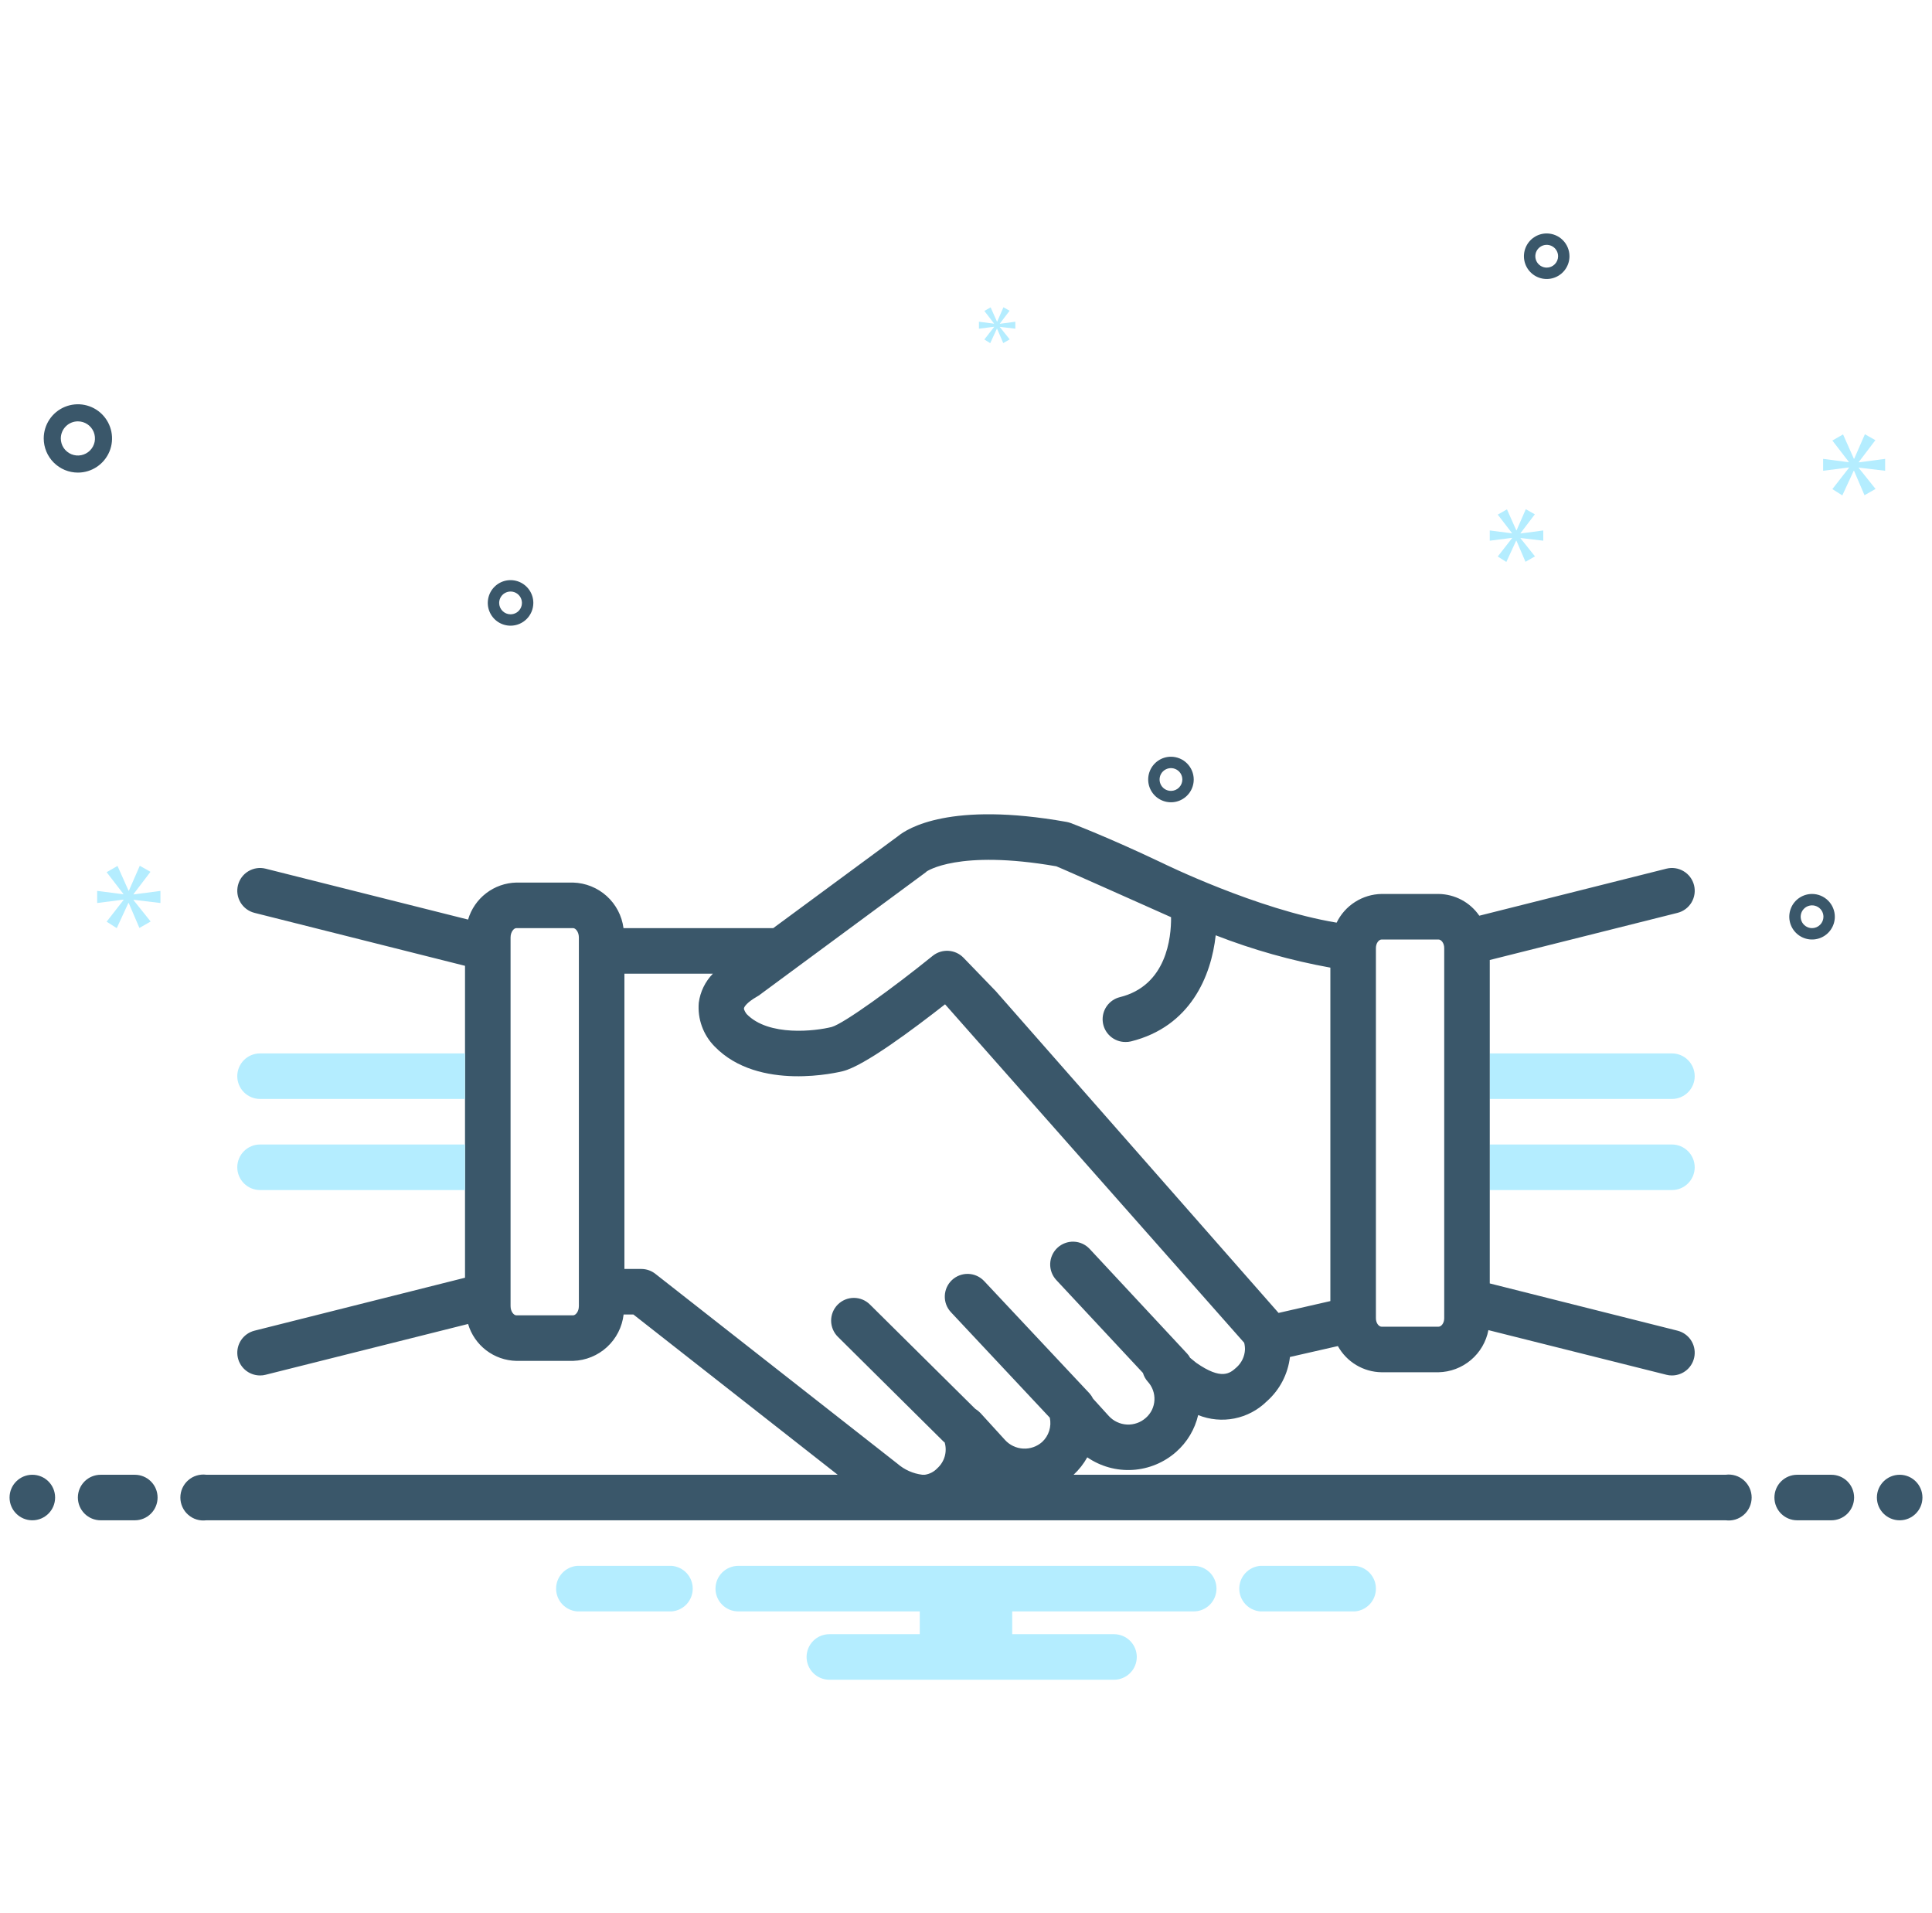<svg width="101" height="100" viewBox="0 0 101 100" fill="none" xmlns="http://www.w3.org/2000/svg">
<g clip-path="url(#clip0_146_10840)">
<path d="M1.69 79.464C2.348 79.464 2.881 78.931 2.881 78.274C2.881 77.617 2.348 77.084 1.69 77.084C1.033 77.084 0.5 77.617 0.5 78.274C0.5 78.931 1.033 79.464 1.69 79.464Z" fill="#3A576A"/>
<path d="M7.047 77.084H5.262C4.946 77.084 4.643 77.209 4.42 77.432C4.197 77.655 4.071 77.958 4.071 78.274C4.071 78.59 4.197 78.892 4.42 79.116C4.643 79.339 4.946 79.464 5.262 79.464H7.047C7.363 79.464 7.666 79.339 7.889 79.116C8.113 78.892 8.238 78.59 8.238 78.274C8.238 77.958 8.113 77.655 7.889 77.432C7.666 77.209 7.363 77.084 7.047 77.084Z" fill="#3A576A"/>
<path d="M70.83 81.845H65.885C65.586 81.869 65.306 82.005 65.103 82.226C64.899 82.446 64.786 82.736 64.786 83.036C64.786 83.336 64.899 83.625 65.103 83.846C65.306 84.066 65.586 84.202 65.885 84.226H70.83C71.129 84.202 71.409 84.066 71.612 83.846C71.816 83.625 71.929 83.336 71.929 83.036C71.929 82.736 71.816 82.446 71.612 82.226C71.409 82.005 71.129 81.869 70.83 81.845Z" fill="#B4EDFF"/>
<path d="M35.115 81.845H30.17C29.871 81.869 29.592 82.005 29.388 82.226C29.184 82.446 29.071 82.736 29.071 83.036C29.071 83.336 29.184 83.625 29.388 83.846C29.592 84.066 29.871 84.202 30.17 84.226H35.115C35.414 84.202 35.694 84.066 35.898 83.846C36.101 83.625 36.214 83.336 36.214 83.036C36.214 82.736 36.101 82.446 35.898 82.226C35.694 82.005 35.414 81.869 35.115 81.845Z" fill="#B4EDFF"/>
<path d="M62.404 81.845H38.595C38.279 81.845 37.976 81.971 37.753 82.194C37.53 82.417 37.404 82.72 37.404 83.036C37.404 83.351 37.53 83.654 37.753 83.877C37.976 84.101 38.279 84.226 38.595 84.226H48.083V85.417H43.357C43.041 85.417 42.738 85.542 42.515 85.765C42.292 85.989 42.166 86.291 42.166 86.607C42.166 86.923 42.292 87.226 42.515 87.449C42.738 87.672 43.041 87.798 43.357 87.798H58.238C58.553 87.798 58.856 87.672 59.079 87.449C59.303 87.226 59.428 86.923 59.428 86.607C59.428 86.291 59.303 85.989 59.079 85.765C58.856 85.542 58.553 85.417 58.238 85.417H52.916V84.226H62.404C62.72 84.226 63.023 84.101 63.246 83.877C63.469 83.654 63.595 83.351 63.595 83.036C63.595 82.72 63.469 82.417 63.246 82.194C63.023 81.971 62.72 81.845 62.404 81.845Z" fill="#B4EDFF"/>
<path d="M95.738 77.084H93.952C93.636 77.084 93.334 77.209 93.11 77.432C92.887 77.655 92.762 77.958 92.762 78.274C92.762 78.59 92.887 78.892 93.11 79.116C93.334 79.339 93.636 79.464 93.952 79.464H95.738C96.054 79.464 96.356 79.339 96.58 79.116C96.803 78.892 96.928 78.59 96.928 78.274C96.928 77.958 96.803 77.655 96.58 77.432C96.356 77.209 96.054 77.084 95.738 77.084Z" fill="#3A576A"/>
<path d="M99.31 79.464C99.967 79.464 100.5 78.931 100.5 78.274C100.5 77.617 99.967 77.084 99.31 77.084C98.652 77.084 98.119 77.617 98.119 78.274C98.119 78.931 98.652 79.464 99.31 79.464Z" fill="#3A576A"/>
<path d="M88.595 61.012C88.595 61.168 88.564 61.323 88.505 61.467C88.445 61.612 88.357 61.743 88.247 61.854C88.136 61.964 88.005 62.052 87.86 62.112C87.716 62.172 87.561 62.202 87.405 62.202H77.881V59.821H87.405C87.72 59.822 88.022 59.948 88.245 60.171C88.469 60.394 88.594 60.696 88.595 61.012Z" fill="#B4EDFF"/>
<path d="M88.595 56.25C88.595 56.406 88.564 56.561 88.505 56.706C88.445 56.85 88.357 56.981 88.247 57.092C88.136 57.203 88.005 57.29 87.86 57.35C87.716 57.41 87.561 57.441 87.405 57.441H77.881V55.06H87.405C87.72 55.06 88.022 55.186 88.245 55.409C88.469 55.632 88.594 55.935 88.595 56.25Z" fill="#B4EDFF"/>
<path d="M90.215 77.083H56.125C56.409 76.819 56.65 76.511 56.84 76.172C57.535 76.65 58.371 76.882 59.213 76.83C60.055 76.778 60.856 76.446 61.488 75.887C62.062 75.381 62.463 74.709 62.637 73.964C63.239 74.206 63.899 74.268 64.535 74.141C65.172 74.014 65.757 73.704 66.22 73.25C66.898 72.652 67.33 71.826 67.435 70.928L69.941 70.357C70.167 70.766 70.498 71.109 70.899 71.349C71.301 71.59 71.758 71.72 72.226 71.726H75.203C75.823 71.713 76.421 71.486 76.895 71.086C77.37 70.685 77.693 70.134 77.81 69.524L87.113 71.857C87.208 71.883 87.306 71.895 87.405 71.893C87.695 71.893 87.975 71.788 88.193 71.596C88.41 71.405 88.55 71.14 88.586 70.852C88.622 70.564 88.551 70.273 88.388 70.034C88.224 69.795 87.978 69.624 87.697 69.553L77.881 67.083V50.178L87.697 47.714C88.003 47.637 88.266 47.441 88.428 47.17C88.59 46.898 88.637 46.574 88.56 46.268C88.482 45.961 88.287 45.698 88.015 45.537C87.744 45.375 87.419 45.327 87.113 45.405L77.334 47.863C77.096 47.516 76.778 47.232 76.407 47.034C76.036 46.837 75.623 46.731 75.203 46.726H72.226C71.734 46.734 71.254 46.879 70.839 47.144C70.424 47.408 70.09 47.783 69.875 48.226C65.709 47.535 60.822 45.137 60.75 45.101C57.869 43.732 56.03 43.041 55.953 43.012C55.885 42.988 55.815 42.97 55.744 42.958C49.685 41.881 47.447 43.291 46.941 43.708L40.423 48.512H32.595C32.511 47.867 32.2 47.273 31.718 46.837C31.236 46.401 30.614 46.151 29.965 46.131H26.988C26.418 46.145 25.866 46.34 25.414 46.688C24.961 47.035 24.631 47.518 24.47 48.065L13.887 45.405C13.581 45.327 13.256 45.375 12.985 45.537C12.714 45.698 12.518 45.961 12.441 46.268C12.363 46.574 12.411 46.898 12.573 47.17C12.735 47.441 12.998 47.637 13.304 47.714L24.31 50.482V66.785L13.304 69.553C13.023 69.624 12.777 69.795 12.613 70.034C12.449 70.273 12.378 70.564 12.414 70.852C12.45 71.14 12.59 71.405 12.808 71.596C13.025 71.788 13.305 71.893 13.595 71.893C13.694 71.895 13.792 71.883 13.887 71.857L24.47 69.202C24.631 69.749 24.962 70.231 25.415 70.578C25.867 70.924 26.418 71.118 26.988 71.131H29.965C30.621 71.11 31.249 70.854 31.733 70.409C32.217 69.965 32.525 69.361 32.601 68.708H33.113L43.792 77.083H10.786C10.617 77.061 10.444 77.075 10.281 77.125C10.117 77.174 9.966 77.258 9.838 77.371C9.709 77.484 9.606 77.623 9.536 77.778C9.465 77.934 9.429 78.103 9.429 78.274C9.429 78.445 9.465 78.613 9.536 78.769C9.606 78.925 9.709 79.064 9.838 79.176C9.966 79.289 10.117 79.373 10.281 79.423C10.444 79.472 10.617 79.486 10.786 79.464H90.215C90.384 79.486 90.556 79.472 90.72 79.423C90.883 79.373 91.034 79.289 91.163 79.176C91.291 79.064 91.394 78.925 91.465 78.769C91.535 78.613 91.572 78.445 91.572 78.274C91.572 78.103 91.535 77.934 91.465 77.778C91.394 77.623 91.291 77.484 91.163 77.371C91.034 77.258 90.883 77.174 90.72 77.125C90.556 77.075 90.384 77.061 90.215 77.083ZM71.929 49.553C71.929 49.297 72.084 49.107 72.226 49.107H75.203C75.345 49.107 75.5 49.297 75.5 49.553V68.905C75.5 69.16 75.345 69.345 75.203 69.345H72.226C72.084 69.345 71.929 69.16 71.929 68.905V49.553ZM30.262 68.268C30.262 68.565 30.084 68.75 29.965 68.75H26.988C26.869 68.75 26.691 68.565 26.691 68.268V49C26.691 48.702 26.869 48.512 26.988 48.512H29.965C30.084 48.512 30.262 48.702 30.262 49V68.268ZM39.548 52.107C39.59 52.083 39.631 52.059 39.667 52.035L48.387 45.601C48.404 45.59 48.418 45.576 48.429 45.559C48.447 45.547 50.078 44.387 55.22 45.28C55.631 45.44 60.357 47.559 61.22 47.94C61.232 49.006 60.988 51.512 58.548 52.119C58.265 52.188 58.018 52.359 57.853 52.598C57.688 52.838 57.616 53.129 57.651 53.418C57.686 53.707 57.826 53.973 58.044 54.165C58.262 54.358 58.543 54.464 58.834 54.464C58.93 54.466 59.026 54.456 59.119 54.434C62.238 53.66 63.322 51.012 63.554 48.887C65.493 49.642 67.5 50.208 69.548 50.577V68.006L66.84 68.625L52.054 51.803L50.369 50.059C50.162 49.846 49.882 49.717 49.585 49.699C49.288 49.68 48.995 49.772 48.762 49.958C46.72 51.613 44.113 53.5 43.482 53.678C42.637 53.893 40.185 54.19 39.036 53.006C39.018 52.988 38.881 52.797 38.893 52.702C38.905 52.619 39.054 52.393 39.548 52.107ZM54.482 75.369C54.21 75.61 53.854 75.735 53.491 75.716C53.128 75.697 52.787 75.536 52.542 75.268L51.256 73.857C51.175 73.772 51.083 73.698 50.982 73.637L45.476 68.184C45.365 68.074 45.234 67.987 45.089 67.927C44.944 67.868 44.789 67.838 44.633 67.839C44.477 67.839 44.322 67.871 44.178 67.931C44.034 67.992 43.903 68.08 43.793 68.191C43.683 68.302 43.596 68.434 43.537 68.579C43.478 68.724 43.448 68.879 43.449 69.035C43.45 69.192 43.482 69.346 43.543 69.49C43.604 69.635 43.692 69.765 43.804 69.875L49.316 75.339C49.34 75.363 49.363 75.375 49.387 75.399C49.455 75.637 49.455 75.889 49.387 76.127C49.318 76.365 49.184 76.579 49 76.744C48.828 76.927 48.6 77.046 48.351 77.083H48.215C47.734 77.024 47.282 76.823 46.917 76.506L34.262 66.583C34.054 66.418 33.796 66.328 33.53 66.327H32.643V50.893H37.268C36.865 51.306 36.606 51.838 36.53 52.41C36.495 52.829 36.55 53.249 36.693 53.644C36.836 54.039 37.062 54.398 37.357 54.696C39.667 57.083 43.893 56.03 44.066 55.988C45.179 55.714 47.756 53.785 49.405 52.494L65.042 70.184C65.073 70.303 65.087 70.425 65.084 70.547C65.075 70.724 65.031 70.897 64.954 71.057C64.877 71.216 64.769 71.359 64.637 71.476C64.298 71.78 63.869 72.16 62.536 71.232L62.215 70.97C62.173 70.886 62.119 70.81 62.054 70.744L56.965 65.28C56.749 65.048 56.45 64.912 56.135 64.901C55.819 64.89 55.511 65.005 55.28 65.22C55.049 65.436 54.913 65.734 54.901 66.05C54.89 66.366 55.005 66.673 55.22 66.905L59.75 71.762C59.799 71.929 59.884 72.084 60 72.214C60.12 72.344 60.213 72.497 60.273 72.664C60.334 72.831 60.36 73.007 60.351 73.184C60.342 73.36 60.298 73.532 60.222 73.691C60.145 73.849 60.037 73.991 59.905 74.107C59.634 74.35 59.279 74.477 58.915 74.459C58.552 74.441 58.21 74.28 57.965 74.012L57.143 73.107C57.095 73.011 57.035 72.921 56.965 72.839L51.447 66.958C51.231 66.729 50.933 66.595 50.618 66.585C50.304 66.575 49.998 66.69 49.768 66.905C49.538 67.12 49.403 67.417 49.392 67.732C49.38 68.046 49.494 68.352 49.709 68.583L54.881 74.101C54.93 74.329 54.919 74.565 54.849 74.788C54.779 75.01 54.653 75.21 54.482 75.369Z" fill="#3A576A"/>
<path d="M24.309 55.06V57.441H13.595C13.279 57.441 12.976 57.315 12.753 57.092C12.53 56.869 12.404 56.566 12.404 56.25C12.404 55.934 12.53 55.632 12.753 55.408C12.976 55.185 13.279 55.06 13.595 55.06H24.309Z" fill="#B4EDFF"/>
<path d="M24.309 59.821V62.202H13.595C13.279 62.202 12.976 62.077 12.753 61.854C12.53 61.63 12.404 61.328 12.404 61.012C12.404 60.696 12.53 60.393 12.753 60.17C12.976 59.947 13.279 59.821 13.595 59.821H24.309Z" fill="#B4EDFF"/>
<path d="M4.072 24.702C4.425 24.702 4.77 24.598 5.064 24.401C5.358 24.205 5.586 23.926 5.722 23.6C5.857 23.274 5.892 22.915 5.823 22.568C5.754 22.222 5.584 21.904 5.335 21.654C5.085 21.404 4.767 21.234 4.42 21.165C4.074 21.096 3.715 21.132 3.388 21.267C3.062 21.402 2.783 21.631 2.587 21.924C2.391 22.218 2.286 22.563 2.286 22.917C2.287 23.39 2.475 23.844 2.81 24.179C3.145 24.513 3.598 24.702 4.072 24.702ZM4.072 22.024C4.248 22.024 4.421 22.076 4.568 22.174C4.715 22.272 4.829 22.412 4.897 22.575C4.964 22.738 4.982 22.918 4.948 23.091C4.913 23.264 4.828 23.423 4.703 23.548C4.578 23.673 4.419 23.758 4.246 23.792C4.073 23.827 3.893 23.809 3.73 23.741C3.567 23.674 3.428 23.559 3.329 23.413C3.231 23.266 3.179 23.093 3.179 22.917C3.179 22.68 3.273 22.453 3.441 22.285C3.608 22.118 3.835 22.024 4.072 22.024Z" fill="#3A576A"/>
<path d="M94.73 46.726C94.494 46.726 94.264 46.796 94.068 46.927C93.872 47.057 93.72 47.243 93.63 47.461C93.54 47.678 93.516 47.918 93.562 48.149C93.608 48.38 93.721 48.592 93.888 48.758C94.054 48.925 94.266 49.038 94.497 49.084C94.728 49.13 94.968 49.106 95.185 49.016C95.403 48.926 95.589 48.774 95.719 48.578C95.85 48.382 95.92 48.152 95.92 47.917C95.92 47.601 95.794 47.298 95.571 47.075C95.348 46.852 95.045 46.726 94.73 46.726ZM94.73 48.512C94.612 48.512 94.497 48.477 94.399 48.411C94.301 48.346 94.225 48.253 94.18 48.144C94.135 48.036 94.123 47.916 94.146 47.8C94.169 47.685 94.225 47.579 94.309 47.496C94.392 47.412 94.498 47.356 94.613 47.333C94.729 47.31 94.849 47.322 94.957 47.367C95.066 47.412 95.159 47.488 95.225 47.586C95.29 47.684 95.325 47.799 95.325 47.917C95.325 48.074 95.262 48.226 95.15 48.337C95.039 48.449 94.887 48.512 94.73 48.512Z" fill="#3A576A"/>
<path d="M61.215 39.553C60.979 39.553 60.749 39.623 60.553 39.754C60.358 39.885 60.205 40.071 60.115 40.288C60.025 40.506 60.001 40.745 60.047 40.976C60.093 41.207 60.207 41.419 60.373 41.586C60.54 41.752 60.752 41.865 60.983 41.911C61.214 41.957 61.453 41.934 61.67 41.844C61.888 41.753 62.074 41.601 62.205 41.405C62.336 41.209 62.405 40.979 62.405 40.744C62.405 40.428 62.279 40.126 62.056 39.902C61.833 39.679 61.531 39.554 61.215 39.553ZM61.215 41.339C61.097 41.339 60.982 41.304 60.884 41.239C60.786 41.173 60.71 41.08 60.665 40.971C60.62 40.863 60.608 40.743 60.631 40.628C60.654 40.512 60.711 40.406 60.794 40.323C60.877 40.24 60.983 40.183 61.099 40.16C61.214 40.137 61.334 40.149 61.443 40.194C61.551 40.239 61.644 40.315 61.71 40.413C61.775 40.511 61.81 40.626 61.81 40.744C61.81 40.901 61.747 41.053 61.636 41.164C61.524 41.276 61.373 41.339 61.215 41.339Z" fill="#3A576A"/>
<path d="M80.858 12.202C80.622 12.202 80.392 12.272 80.196 12.403C80 12.534 79.848 12.72 79.758 12.937C79.668 13.155 79.644 13.394 79.69 13.625C79.736 13.856 79.849 14.068 80.016 14.234C80.182 14.401 80.394 14.514 80.625 14.56C80.856 14.606 81.096 14.583 81.313 14.492C81.531 14.402 81.716 14.25 81.847 14.054C81.978 13.858 82.048 13.628 82.048 13.393C82.048 13.077 81.922 12.774 81.699 12.551C81.476 12.328 81.173 12.203 80.858 12.202ZM80.858 13.988C80.74 13.988 80.625 13.953 80.527 13.887C80.429 13.822 80.353 13.729 80.308 13.62C80.263 13.512 80.251 13.392 80.274 13.277C80.297 13.161 80.353 13.055 80.437 12.972C80.52 12.889 80.626 12.832 80.741 12.809C80.857 12.786 80.977 12.798 81.085 12.843C81.194 12.888 81.287 12.964 81.352 13.062C81.418 13.16 81.453 13.275 81.453 13.393C81.453 13.55 81.39 13.702 81.278 13.813C81.167 13.925 81.015 13.988 80.858 13.988Z" fill="#3A576A"/>
<path d="M27.881 31.514C27.881 31.278 27.811 31.048 27.68 30.852C27.549 30.657 27.364 30.504 27.146 30.414C26.928 30.324 26.689 30.3 26.458 30.346C26.227 30.392 26.015 30.505 25.849 30.672C25.682 30.838 25.569 31.05 25.523 31.282C25.477 31.512 25.5 31.752 25.591 31.969C25.681 32.187 25.833 32.373 26.029 32.504C26.225 32.634 26.455 32.704 26.691 32.704C27.006 32.704 27.309 32.578 27.532 32.355C27.755 32.132 27.881 31.829 27.881 31.514ZM26.095 31.514C26.095 31.396 26.13 31.281 26.196 31.183C26.261 31.085 26.354 31.009 26.463 30.964C26.572 30.919 26.691 30.907 26.807 30.93C26.922 30.953 27.028 31.01 27.111 31.093C27.195 31.176 27.251 31.282 27.274 31.398C27.297 31.513 27.285 31.633 27.24 31.741C27.195 31.85 27.119 31.943 27.021 32.009C26.923 32.074 26.808 32.109 26.691 32.109C26.533 32.109 26.381 32.046 26.27 31.934C26.158 31.823 26.095 31.672 26.095 31.514Z" fill="#3A576A"/>
<path d="M6.981 46.733L7.866 45.569L7.307 45.252L6.738 46.556H6.72L6.143 45.261L5.574 45.588L6.45 46.724V46.742L5.08 46.566V47.199L6.459 47.022V47.041L5.574 48.176L6.104 48.512L6.71 47.199H6.729L7.288 48.502L7.875 48.167L6.981 47.05V47.031L8.387 47.199V46.566L6.981 46.751V46.733Z" fill="#B4EDFF"/>
<path d="M51.969 17.09L51.46 17.744L51.766 17.937L52.114 17.181H52.125L52.447 17.932L52.785 17.739L52.27 17.095V17.084L53.079 17.181V16.816L52.27 16.924V16.913L52.779 16.242L52.458 16.06L52.13 16.811H52.12L51.787 16.065L51.46 16.253L51.965 16.908V16.918L51.176 16.816V17.181L51.969 17.079V17.09Z" fill="#B4EDFF"/>
<path d="M98.55 24.606V23.985L97.171 24.168V24.15L98.04 23.008L97.492 22.697L96.934 23.976H96.915L96.35 22.706L95.791 23.026L96.651 24.141V24.159L95.308 23.985V24.606L96.66 24.433V24.451L95.791 25.565L96.312 25.894L96.907 24.606H96.924L97.472 25.885L98.049 25.556L97.171 24.46V24.442L98.55 24.606Z" fill="#B4EDFF"/>
<path d="M79.489 27.868L80.237 26.883L79.765 26.615L79.284 27.718H79.268L78.78 26.623L78.299 26.899L79.04 27.86V27.876L77.881 27.726V28.262L79.047 28.112V28.128L78.299 29.089L78.748 29.373L79.26 28.262H79.275L79.749 29.365L80.245 29.081L79.489 28.136V28.12L80.678 28.262V27.726L79.489 27.884V27.868Z" fill="#B4EDFF"/>
</g>
<defs>
<clipPath id="clip0_146_10840">
<rect width="100" height="100" fill="white" transform="translate(0.5)"/>
</clipPath>
</defs>
</svg>
